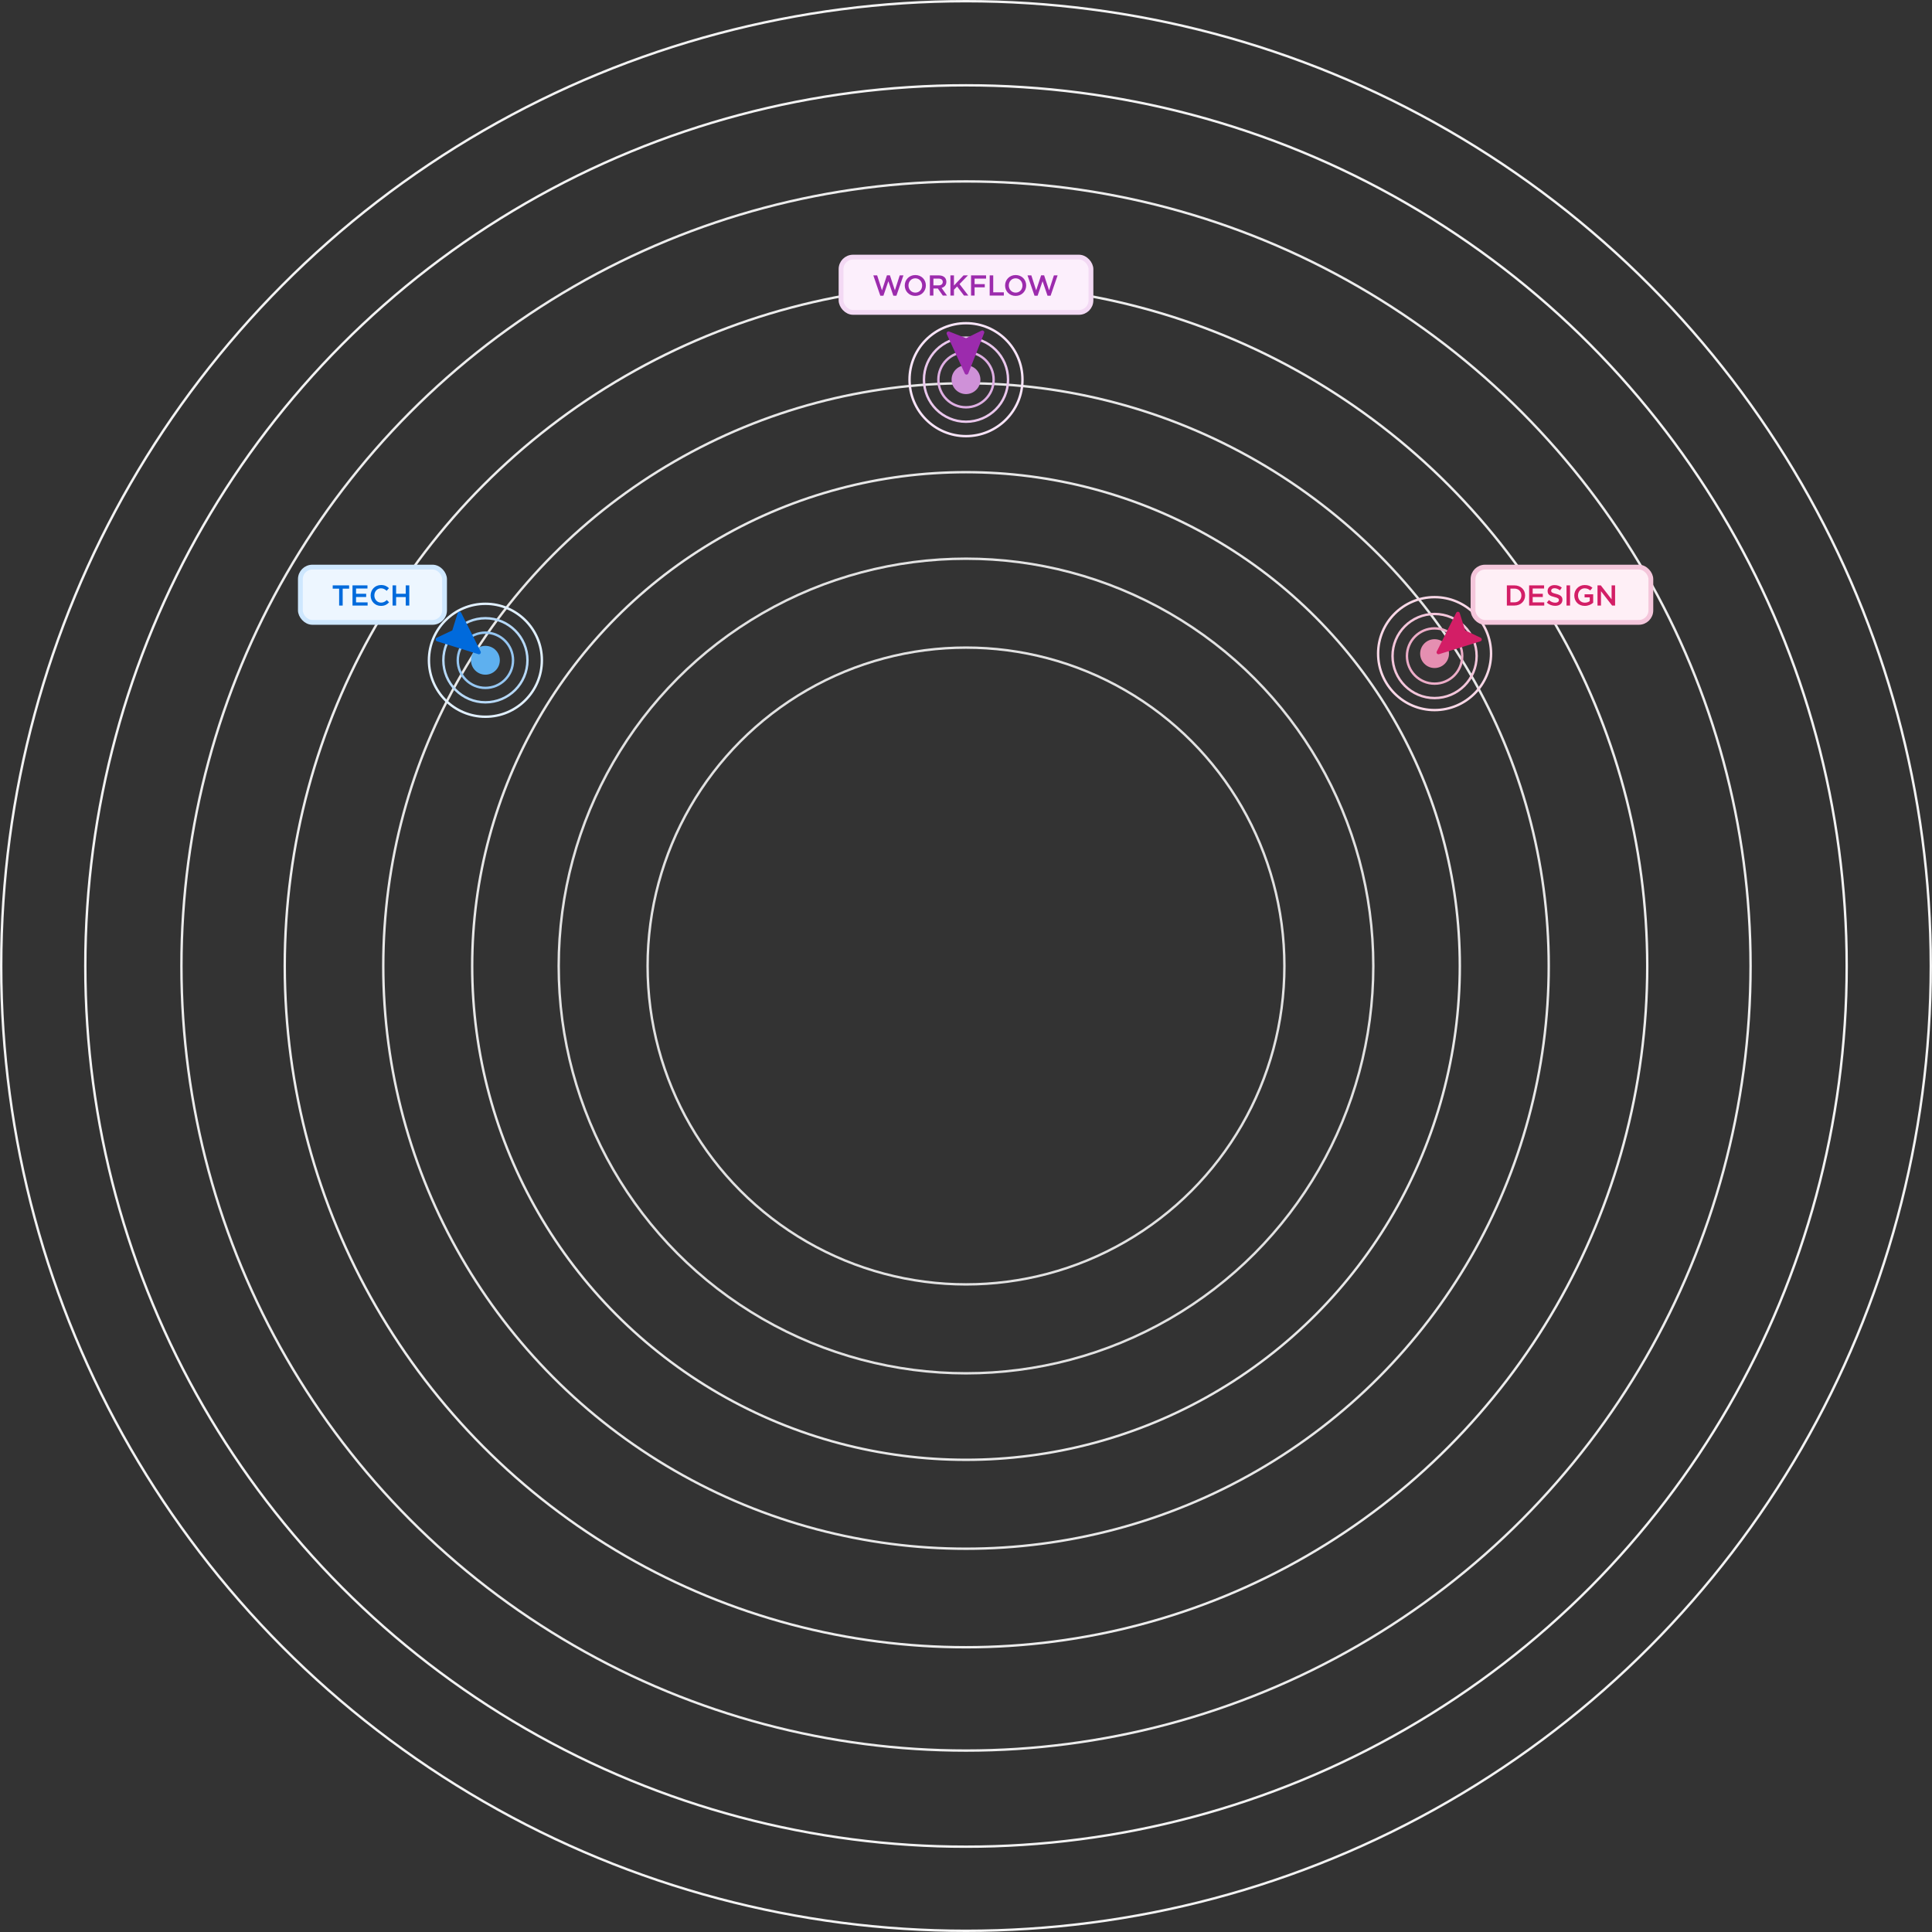 <svg width="804" height="804" viewBox="0 0 804 804" fill="none" xmlns="http://www.w3.org/2000/svg">
<rect x="0" y="0" width="804" height="804" fill="#333333" stroke="none"/>
<circle cx="402" cy="402" r="242.5" stroke="#E8E8E8"/>
<circle cx="402" cy="402" r="132.5" stroke="#E2E2E2"/>
<circle r="11.5" transform="matrix(-1 0 0 1 202 274.769)" stroke="#96C7F2"/>
<circle r="11.5" transform="matrix(-1 0 0 1 402 158)" stroke="#DFAFE3"/>
<circle r="17.5" transform="matrix(-1 0 0 1 202 274.769)" stroke="#B7D9F8"/>
<circle r="17.5" transform="matrix(-1 0 0 1 402 158)" stroke="#EBC8ED"/>
<circle r="23.5" transform="matrix(-1 0 0 1 202 274.769)" stroke="#E1F0FF"/>
<circle r="23.5" transform="matrix(-1 0 0 1 402 158)" stroke="#F9E5F9"/>
<circle cx="402" cy="402" r="169.5" stroke="#E2E2E2"/>
<circle cx="402" cy="402" r="205.5" stroke="#E8E8E8"/>
<circle cx="402" cy="402" r="283.5" stroke="#EDEDED"/>
<circle cx="402" cy="402" r="326.5" stroke="#EDEDED"/>
<circle cx="402" cy="402" r="366.5" stroke="#F3F3F3"/>
<circle cx="402" cy="402" r="401.5" stroke="#F3F3F3"/>
<circle r="11.5" transform="matrix(-1 0 0 1 597 273)" stroke="#EDADC8"/>
<circle r="17.5" transform="matrix(-1 0 0 1 597 273)" stroke="#F4C6DB"/>
<circle r="23.5" transform="matrix(-1 0 0 1 597 272)" stroke="#F9D8E7"/>
<circle cx="202" cy="274.769" r="6" fill="#5EB0EF"/>
<circle cx="402" cy="158" r="6" fill="#CF91D8"/>
<rect x="613" y="236" width="74" height="23" rx="5" fill="#FEEFF6" stroke="#F4C6DB" stroke-width="2"/>
<rect x="125" y="236" width="60" height="23" rx="5" fill="#EDF6FF" stroke="#CEE7FE" stroke-width="2"/>
<rect x="350" y="107" width="104" height="23" rx="5" fill="#FCEFFC" stroke="#F3D9F4" stroke-width="2"/>
<path d="M141.132 252H142.608V244.968H145.284V243.6H138.456V244.968H141.132V252ZM146.694 252H152.982V250.68H148.17V248.436H152.382V247.104H148.17V244.92H152.922V243.6H146.694V252ZM158.513 252.144C160.085 252.144 161.045 251.568 161.921 250.656L160.973 249.696C160.253 250.368 159.593 250.776 158.561 250.776C156.953 250.776 155.789 249.444 155.789 247.8V247.776C155.789 246.132 156.965 244.824 158.549 244.824C159.521 244.824 160.229 245.232 160.913 245.856L161.861 244.764C161.057 243.996 160.121 243.456 158.561 243.456C156.029 243.456 154.241 245.412 154.241 247.8V247.824C154.241 250.236 156.053 252.144 158.513 252.144ZM163.365 252H164.841V248.46H168.849V252H170.325V243.6H168.849V247.092H164.841V243.6H163.365V252Z" fill="#006ADC"/>
<path d="M627.08 252H630.212C632.852 252 634.676 250.164 634.676 247.8V247.776C634.676 245.412 632.852 243.6 630.212 243.6H627.08V252ZM630.212 244.944C631.976 244.944 633.128 246.156 633.128 247.8V247.824C633.128 249.468 631.976 250.656 630.212 250.656H628.556V244.944H630.212ZM636.347 252H642.635V250.68H637.823V248.436H642.035V247.104H637.823V244.92H642.575V243.6H636.347V252ZM647.206 252.12C648.97 252.12 650.206 251.184 650.206 249.612V249.588C650.206 248.196 649.294 247.56 647.518 247.128C645.898 246.744 645.514 246.456 645.514 245.808V245.784C645.514 245.232 646.018 244.788 646.882 244.788C647.65 244.788 648.406 245.088 649.162 245.652L649.954 244.536C649.102 243.852 648.13 243.48 646.906 243.48C645.238 243.48 644.038 244.476 644.038 245.916V245.94C644.038 247.488 645.046 248.016 646.834 248.448C648.394 248.808 648.73 249.132 648.73 249.732V249.756C648.73 250.38 648.154 250.812 647.242 250.812C646.21 250.812 645.394 250.416 644.59 249.72L643.702 250.776C644.71 251.676 645.922 252.12 647.206 252.12ZM651.906 252H653.382V243.6H651.906V252ZM659.494 252.144C660.982 252.144 662.17 251.544 662.998 250.836V247.308H659.422V248.604H661.57V250.164C661.054 250.548 660.334 250.8 659.542 250.8C657.826 250.8 656.686 249.528 656.686 247.8V247.776C656.686 246.168 657.862 244.824 659.41 244.824C660.478 244.824 661.114 245.172 661.762 245.712L662.698 244.596C661.834 243.864 660.934 243.456 659.47 243.456C656.938 243.456 655.138 245.448 655.138 247.8V247.824C655.138 250.272 656.866 252.144 659.494 252.144ZM664.8 252H666.252V246.024L670.884 252H672.12V243.6H670.668V249.408L666.168 243.6H664.8V252Z" fill="#D31E66"/>
<path d="M366.348 123.06H367.632L369.696 117.024L371.76 123.06H373.044L375.96 114.6H374.412L372.408 120.828L370.344 114.576H369.096L367.032 120.828L365.028 114.6H363.432L366.348 123.06ZM380.894 123.144C383.474 123.144 385.298 121.164 385.298 118.8V118.776C385.298 116.412 383.498 114.456 380.918 114.456C378.338 114.456 376.514 116.436 376.514 118.8V118.824C376.514 121.188 378.314 123.144 380.894 123.144ZM380.918 121.776C379.25 121.776 378.062 120.432 378.062 118.8V118.776C378.062 117.144 379.226 115.824 380.894 115.824C382.562 115.824 383.75 117.168 383.75 118.8V118.824C383.75 120.456 382.586 121.776 380.918 121.776ZM386.961 123H388.437V120.072H390.285L392.349 123H394.101L391.833 119.82C392.997 119.484 393.825 118.656 393.825 117.276V117.252C393.825 116.52 393.573 115.896 393.129 115.44C392.589 114.912 391.761 114.6 390.705 114.6H386.961V123ZM388.437 118.764V115.944H390.585C391.677 115.944 392.325 116.436 392.325 117.336V117.36C392.325 118.212 391.653 118.764 390.597 118.764H388.437ZM395.513 123H396.989V120.564L398.297 119.22L401.165 123H402.965L399.305 118.212L402.809 114.6H400.973L396.989 118.824V114.6H395.513V123ZM404.1 123H405.576V119.58H409.812V118.236H405.576V115.944H410.352V114.6H404.1V123ZM411.855 123H417.747V121.656H413.331V114.6H411.855V123ZM422.645 123.144C425.225 123.144 427.049 121.164 427.049 118.8V118.776C427.049 116.412 425.249 114.456 422.669 114.456C420.089 114.456 418.265 116.436 418.265 118.8V118.824C418.265 121.188 420.065 123.144 422.645 123.144ZM422.669 121.776C421.001 121.776 419.813 120.432 419.813 118.8V118.776C419.813 117.144 420.977 115.824 422.645 115.824C424.313 115.824 425.501 117.168 425.501 118.8V118.824C425.501 120.456 424.337 121.776 422.669 121.776ZM430.512 123.06H431.796L433.86 117.024L435.924 123.06H437.208L440.124 114.6H438.576L436.572 120.828L434.508 114.576H433.26L431.196 120.828L429.192 114.6H427.596L430.512 123.06Z" fill="#9C2BAD"/>
<path d="M191.49 255.252L199.568 271.336C199.687 271.573 199.464 271.836 199.211 271.757L182.003 266.401C181.741 266.32 181.717 265.96 181.964 265.843L188.51 262.76C188.587 262.724 188.644 262.658 188.669 262.577L190.935 255.297C191.015 255.04 191.369 255.011 191.49 255.252Z" fill="#006ADC"/>
<path fill-rule="evenodd" clip-rule="evenodd" d="M198.91 271.14L191.265 255.919L189.146 262.726C189.08 262.94 188.926 263.116 188.723 263.212L188.51 262.76L188.723 263.212L182.642 266.076L198.91 271.14ZM200.015 271.112C200.332 271.742 199.736 272.445 199.062 272.235L181.854 266.878C181.157 266.662 181.091 265.702 181.751 265.391L188.217 262.345L190.457 255.149C190.671 254.461 191.613 254.384 191.936 255.027L191.489 255.252L191.936 255.027L200.015 271.112Z" fill="#006ADC"/>
<path d="M394.452 138.845L401.942 155.212C402.052 155.453 402.397 155.444 402.494 155.197L409.085 138.423C409.185 138.168 408.92 137.924 408.674 138.044L402.172 141.22C402.097 141.257 402.009 141.261 401.931 141.23L394.835 138.441C394.583 138.342 394.34 138.6 394.452 138.845Z" fill="#9C2BAD"/>
<path fill-rule="evenodd" clip-rule="evenodd" d="M402.2 154.576L395.112 139.088L401.747 141.695C401.956 141.777 402.19 141.768 402.391 141.67L402.172 141.22L402.391 141.67L408.431 138.719L402.2 154.576ZM401.486 155.421C401.78 156.062 402.7 156.037 402.958 155.38L409.55 138.606C409.816 137.927 409.109 137.274 408.454 137.595L402.031 140.732L395.017 137.976C394.347 137.713 393.697 138.399 393.996 139.053L394.451 138.845L393.996 139.053L401.486 155.421Z" fill="#9C2BAD"/>
<circle cx="597" cy="271.999" r="6" fill="#E58FB1"/>
<path d="M606.438 255.25L598.359 271.334C598.241 271.571 598.464 271.834 598.717 271.755L615.925 266.399C616.186 266.317 616.211 265.957 615.964 265.841L609.417 262.758C609.341 262.722 609.284 262.656 609.259 262.575L606.993 255.295C606.912 255.037 606.559 255.008 606.438 255.25Z" fill="#D31E66"/>
<path fill-rule="evenodd" clip-rule="evenodd" d="M599.018 271.138L606.663 255.917L608.782 262.724C608.848 262.938 609.002 263.114 609.205 263.21L609.418 262.758L609.205 263.21L615.286 266.074L599.018 271.138ZM597.913 271.11C597.596 271.74 598.192 272.442 598.866 272.233L616.074 266.876C616.771 266.659 616.837 265.699 616.177 265.389L609.71 262.343L607.47 255.146C607.256 254.459 606.315 254.382 605.992 255.025L606.438 255.25L605.992 255.025L597.913 271.11Z" fill="#D31E66"/>
</svg>
